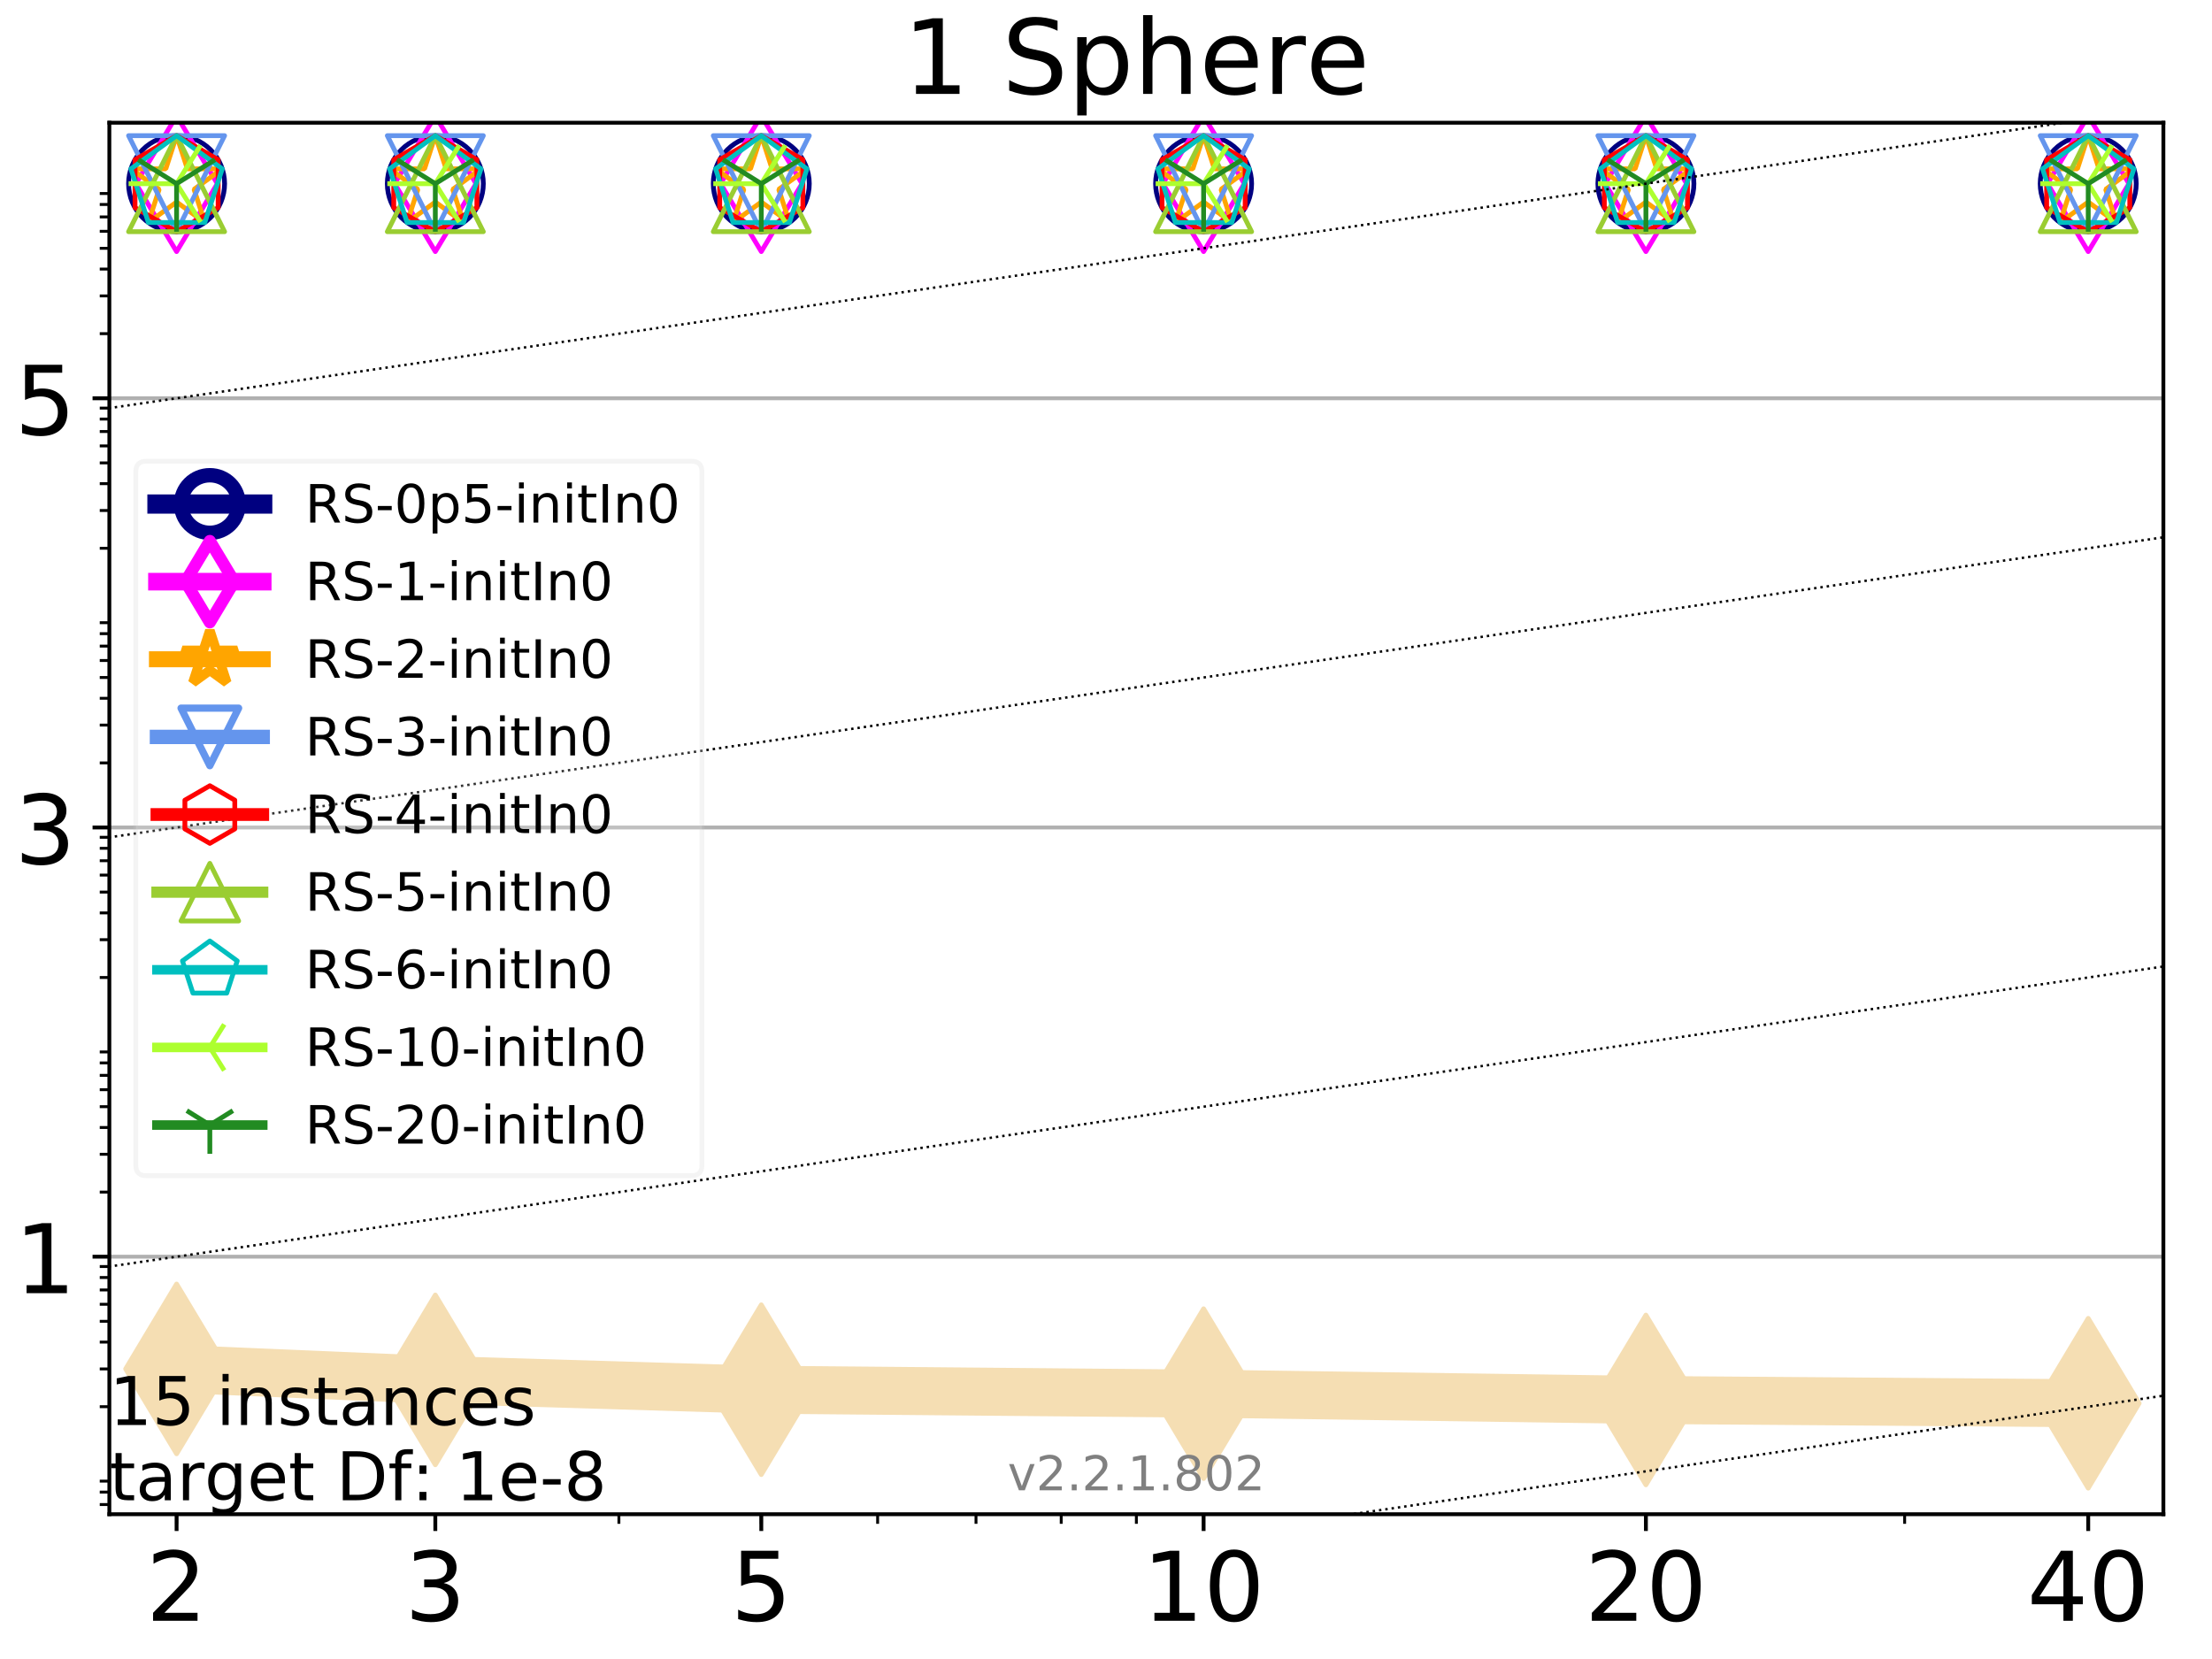 <?xml version="1.0" encoding="utf-8" standalone="no"?>
<!DOCTYPE svg PUBLIC "-//W3C//DTD SVG 1.1//EN"
  "http://www.w3.org/Graphics/SVG/1.1/DTD/svg11.dtd">
<!-- Created with matplotlib (http://matplotlib.org/) -->
<svg height="345.6pt" version="1.1" viewBox="0 0 460.8 345.6" width="460.8pt" xmlns="http://www.w3.org/2000/svg" xmlns:xlink="http://www.w3.org/1999/xlink">
 <defs>
  <style type="text/css">
*{stroke-linecap:butt;stroke-linejoin:round;}
  </style>
 </defs>
 <g id="figure_1">
  <g id="patch_1">
   <path d="M 0 345.6 
L 460.8 345.6 
L 460.8 0 
L 0 0 
z
" style="fill:#ffffff;"/>
  </g>
  <g id="axes_1">
   <g id="patch_2">
    <path d="M 22.78 315.44 
L 450.672 315.44 
L 450.672 25.56 
L 22.78 25.56 
z
" style="fill:#ffffff;"/>
   </g>
   <g id="line2d_1">
    <path clip-path="url(#p476bd82b2a)" d="M 36.786 285.169 
L 90.685 287.455 
L 158.59 289.501 
L 250.732 290.327 
L 342.873 291.637 
L 435.015 292.326 
" style="fill:none;stroke:#f5deb3;stroke-linecap:square;stroke-width:10;"/>
    <defs>
     <path d="M -0 17.678 
L 10.607 0 
L 0 -17.678 
L -10.607 -0 
z
" id="mfc2663e19c" style="stroke:#f5deb3;stroke-linejoin:miter;"/>
    </defs>
    <g clip-path="url(#p476bd82b2a)">
     <use style="fill:#f5deb3;stroke:#f5deb3;stroke-linejoin:miter;" x="36.786" xlink:href="#mfc2663e19c" y="285.169"/>
     <use style="fill:#f5deb3;stroke:#f5deb3;stroke-linejoin:miter;" x="90.685" xlink:href="#mfc2663e19c" y="287.455"/>
     <use style="fill:#f5deb3;stroke:#f5deb3;stroke-linejoin:miter;" x="158.59" xlink:href="#mfc2663e19c" y="289.501"/>
     <use style="fill:#f5deb3;stroke:#f5deb3;stroke-linejoin:miter;" x="250.732" xlink:href="#mfc2663e19c" y="290.327"/>
     <use style="fill:#f5deb3;stroke:#f5deb3;stroke-linejoin:miter;" x="342.873" xlink:href="#mfc2663e19c" y="291.637"/>
     <use style="fill:#f5deb3;stroke:#f5deb3;stroke-linejoin:miter;" x="435.015" xlink:href="#mfc2663e19c" y="292.326"/>
    </g>
   </g>
   <g id="matplotlib.axis_1">
    <g id="xtick_1">
     <g id="line2d_2">
      <defs>
       <path d="M 0 0 
L 0 3.5 
" id="m4cfb9144a3" style="stroke:#000000;stroke-width:0.8;"/>
      </defs>
      <g>
       <use style="stroke:#000000;stroke-width:0.8;" x="36.786" xlink:href="#m4cfb9144a3" y="315.44"/>
      </g>
     </g>
     <g id="text_1">
      <!-- 2 -->
      <defs>
       <path d="M 19.188 8.297 
L 53.609 8.297 
L 53.609 0 
L 7.328 0 
L 7.328 8.297 
Q 12.938 14.109 22.625 23.891 
Q 32.328 33.688 34.812 36.531 
Q 39.547 41.844 41.422 45.531 
Q 43.312 49.219 43.312 52.781 
Q 43.312 58.594 39.234 62.25 
Q 35.156 65.922 28.609 65.922 
Q 23.969 65.922 18.812 64.312 
Q 13.672 62.703 7.812 59.422 
L 7.812 69.391 
Q 13.766 71.781 18.938 73 
Q 24.125 74.219 28.422 74.219 
Q 39.75 74.219 46.484 68.547 
Q 53.219 62.891 53.219 53.422 
Q 53.219 48.922 51.531 44.891 
Q 49.859 40.875 45.406 35.406 
Q 44.188 33.984 37.641 27.219 
Q 31.109 20.453 19.188 8.297 
z
" id="DejaVuSans-32"/>
      </defs>
      <g transform="translate(30.423 337.637)scale(0.2 -0.2)">
       <use xlink:href="#DejaVuSans-32"/>
      </g>
     </g>
    </g>
    <g id="xtick_2">
     <g id="line2d_3">
      <g>
       <use style="stroke:#000000;stroke-width:0.8;" x="90.685" xlink:href="#m4cfb9144a3" y="315.44"/>
      </g>
     </g>
     <g id="text_2">
      <!-- 3 -->
      <defs>
       <path d="M 40.578 39.312 
Q 47.656 37.797 51.625 33 
Q 55.609 28.219 55.609 21.188 
Q 55.609 10.406 48.188 4.484 
Q 40.766 -1.422 27.094 -1.422 
Q 22.516 -1.422 17.656 -0.516 
Q 12.797 0.391 7.625 2.203 
L 7.625 11.719 
Q 11.719 9.328 16.594 8.109 
Q 21.484 6.891 26.812 6.891 
Q 36.078 6.891 40.938 10.547 
Q 45.797 14.203 45.797 21.188 
Q 45.797 27.641 41.281 31.266 
Q 36.766 34.906 28.719 34.906 
L 20.219 34.906 
L 20.219 43.016 
L 29.109 43.016 
Q 36.375 43.016 40.234 45.922 
Q 44.094 48.828 44.094 54.297 
Q 44.094 59.906 40.109 62.906 
Q 36.141 65.922 28.719 65.922 
Q 24.656 65.922 20.016 65.031 
Q 15.375 64.156 9.812 62.312 
L 9.812 71.094 
Q 15.438 72.656 20.344 73.438 
Q 25.25 74.219 29.594 74.219 
Q 40.828 74.219 47.359 69.109 
Q 53.906 64.016 53.906 55.328 
Q 53.906 49.266 50.438 45.094 
Q 46.969 40.922 40.578 39.312 
z
" id="DejaVuSans-33"/>
      </defs>
      <g transform="translate(84.323 337.637)scale(0.2 -0.2)">
       <use xlink:href="#DejaVuSans-33"/>
      </g>
     </g>
    </g>
    <g id="xtick_3">
     <g id="line2d_4">
      <g>
       <use style="stroke:#000000;stroke-width:0.8;" x="158.59" xlink:href="#m4cfb9144a3" y="315.44"/>
      </g>
     </g>
     <g id="text_3">
      <!-- 5 -->
      <defs>
       <path d="M 10.797 72.906 
L 49.516 72.906 
L 49.516 64.594 
L 19.828 64.594 
L 19.828 46.734 
Q 21.969 47.469 24.109 47.828 
Q 26.266 48.188 28.422 48.188 
Q 40.625 48.188 47.75 41.5 
Q 54.891 34.812 54.891 23.391 
Q 54.891 11.625 47.562 5.094 
Q 40.234 -1.422 26.906 -1.422 
Q 22.312 -1.422 17.547 -0.641 
Q 12.797 0.141 7.719 1.703 
L 7.719 11.625 
Q 12.109 9.234 16.797 8.062 
Q 21.484 6.891 26.703 6.891 
Q 35.156 6.891 40.078 11.328 
Q 45.016 15.766 45.016 23.391 
Q 45.016 31 40.078 35.438 
Q 35.156 39.891 26.703 39.891 
Q 22.75 39.891 18.812 39.016 
Q 14.891 38.141 10.797 36.281 
z
" id="DejaVuSans-35"/>
      </defs>
      <g transform="translate(152.228 337.637)scale(0.2 -0.2)">
       <use xlink:href="#DejaVuSans-35"/>
      </g>
     </g>
    </g>
    <g id="xtick_4">
     <g id="line2d_5">
      <g>
       <use style="stroke:#000000;stroke-width:0.8;" x="250.732" xlink:href="#m4cfb9144a3" y="315.44"/>
      </g>
     </g>
     <g id="text_4">
      <!-- 10 -->
      <defs>
       <path d="M 12.406 8.297 
L 28.516 8.297 
L 28.516 63.922 
L 10.984 60.406 
L 10.984 69.391 
L 28.422 72.906 
L 38.281 72.906 
L 38.281 8.297 
L 54.391 8.297 
L 54.391 0 
L 12.406 0 
z
" id="DejaVuSans-31"/>
       <path d="M 31.781 66.406 
Q 24.172 66.406 20.328 58.906 
Q 16.5 51.422 16.5 36.375 
Q 16.5 21.391 20.328 13.891 
Q 24.172 6.391 31.781 6.391 
Q 39.453 6.391 43.281 13.891 
Q 47.125 21.391 47.125 36.375 
Q 47.125 51.422 43.281 58.906 
Q 39.453 66.406 31.781 66.406 
z
M 31.781 74.219 
Q 44.047 74.219 50.516 64.516 
Q 56.984 54.828 56.984 36.375 
Q 56.984 17.969 50.516 8.266 
Q 44.047 -1.422 31.781 -1.422 
Q 19.531 -1.422 13.062 8.266 
Q 6.594 17.969 6.594 36.375 
Q 6.594 54.828 13.062 64.516 
Q 19.531 74.219 31.781 74.219 
z
" id="DejaVuSans-30"/>
      </defs>
      <g transform="translate(238.007 337.637)scale(0.2 -0.2)">
       <use xlink:href="#DejaVuSans-31"/>
       <use x="63.623" xlink:href="#DejaVuSans-30"/>
      </g>
     </g>
    </g>
    <g id="xtick_5">
     <g id="line2d_6">
      <g>
       <use style="stroke:#000000;stroke-width:0.8;" x="342.873" xlink:href="#m4cfb9144a3" y="315.44"/>
      </g>
     </g>
     <g id="text_5">
      <!-- 20 -->
      <g transform="translate(330.148 337.637)scale(0.2 -0.2)">
       <use xlink:href="#DejaVuSans-32"/>
       <use x="63.623" xlink:href="#DejaVuSans-30"/>
      </g>
     </g>
    </g>
    <g id="xtick_6">
     <g id="line2d_7">
      <g>
       <use style="stroke:#000000;stroke-width:0.8;" x="435.015" xlink:href="#m4cfb9144a3" y="315.44"/>
      </g>
     </g>
     <g id="text_6">
      <!-- 40 -->
      <defs>
       <path d="M 37.797 64.312 
L 12.891 25.391 
L 37.797 25.391 
z
M 35.203 72.906 
L 47.609 72.906 
L 47.609 25.391 
L 58.016 25.391 
L 58.016 17.188 
L 47.609 17.188 
L 47.609 0 
L 37.797 0 
L 37.797 17.188 
L 4.891 17.188 
L 4.891 26.703 
z
" id="DejaVuSans-34"/>
      </defs>
      <g transform="translate(422.29 337.637)scale(0.2 -0.2)">
       <use xlink:href="#DejaVuSans-34"/>
       <use x="63.623" xlink:href="#DejaVuSans-30"/>
      </g>
     </g>
    </g>
    <g id="xtick_7">
     <g id="line2d_8">
      <defs>
       <path d="M 0 0 
L 0 2 
" id="m5b0796c885" style="stroke:#000000;stroke-width:0.6;"/>
      </defs>
      <g>
       <use style="stroke:#000000;stroke-width:0.6;" x="36.786" xlink:href="#m5b0796c885" y="315.44"/>
      </g>
     </g>
    </g>
    <g id="xtick_8">
     <g id="line2d_9">
      <g>
       <use style="stroke:#000000;stroke-width:0.6;" x="90.685" xlink:href="#m5b0796c885" y="315.44"/>
      </g>
     </g>
    </g>
    <g id="xtick_9">
     <g id="line2d_10">
      <g>
       <use style="stroke:#000000;stroke-width:0.6;" x="128.927" xlink:href="#m5b0796c885" y="315.44"/>
      </g>
     </g>
    </g>
    <g id="xtick_10">
     <g id="line2d_11">
      <g>
       <use style="stroke:#000000;stroke-width:0.6;" x="158.59" xlink:href="#m5b0796c885" y="315.44"/>
      </g>
     </g>
    </g>
    <g id="xtick_11">
     <g id="line2d_12">
      <g>
       <use style="stroke:#000000;stroke-width:0.6;" x="182.827" xlink:href="#m5b0796c885" y="315.44"/>
      </g>
     </g>
    </g>
    <g id="xtick_12">
     <g id="line2d_13">
      <g>
       <use style="stroke:#000000;stroke-width:0.6;" x="203.318" xlink:href="#m5b0796c885" y="315.44"/>
      </g>
     </g>
    </g>
    <g id="xtick_13">
     <g id="line2d_14">
      <g>
       <use style="stroke:#000000;stroke-width:0.6;" x="221.069" xlink:href="#m5b0796c885" y="315.44"/>
      </g>
     </g>
    </g>
    <g id="xtick_14">
     <g id="line2d_15">
      <g>
       <use style="stroke:#000000;stroke-width:0.6;" x="236.726" xlink:href="#m5b0796c885" y="315.44"/>
      </g>
     </g>
    </g>
    <g id="xtick_15">
     <g id="line2d_16">
      <g>
       <use style="stroke:#000000;stroke-width:0.6;" x="342.873" xlink:href="#m5b0796c885" y="315.44"/>
      </g>
     </g>
    </g>
    <g id="xtick_16">
     <g id="line2d_17">
      <g>
       <use style="stroke:#000000;stroke-width:0.6;" x="396.773" xlink:href="#m5b0796c885" y="315.44"/>
      </g>
     </g>
    </g>
    <g id="xtick_17">
     <g id="line2d_18">
      <g>
       <use style="stroke:#000000;stroke-width:0.6;" x="435.015" xlink:href="#m5b0796c885" y="315.44"/>
      </g>
     </g>
    </g>
   </g>
   <g id="matplotlib.axis_2">
    <g id="ytick_1">
     <g id="line2d_19">
      <path clip-path="url(#p476bd82b2a)" d="M 22.78 261.793 
L 450.672 261.793 
" style="fill:none;stroke:#b0b0b0;stroke-linecap:square;stroke-width:0.8;"/>
     </g>
     <g id="line2d_20">
      <defs>
       <path d="M 0 0 
L -3.5 0 
" id="m78b33185e4" style="stroke:#000000;stroke-width:0.8;"/>
      </defs>
      <g>
       <use style="stroke:#000000;stroke-width:0.8;" x="22.78" xlink:href="#m78b33185e4" y="261.793"/>
      </g>
     </g>
     <g id="text_7">
      <!-- 1 -->
      <g transform="translate(3.055 269.391)scale(0.2 -0.2)">
       <use xlink:href="#DejaVuSans-31"/>
      </g>
     </g>
    </g>
    <g id="ytick_2">
     <g id="line2d_21">
      <path clip-path="url(#p476bd82b2a)" d="M 22.78 172.381 
L 450.672 172.381 
" style="fill:none;stroke:#b0b0b0;stroke-linecap:square;stroke-width:0.8;"/>
     </g>
     <g id="line2d_22">
      <g>
       <use style="stroke:#000000;stroke-width:0.8;" x="22.78" xlink:href="#m78b33185e4" y="172.381"/>
      </g>
     </g>
     <g id="text_8">
      <!-- 3 -->
      <g transform="translate(3.055 179.979)scale(0.2 -0.2)">
       <use xlink:href="#DejaVuSans-33"/>
      </g>
     </g>
    </g>
    <g id="ytick_3">
     <g id="line2d_23">
      <path clip-path="url(#p476bd82b2a)" d="M 22.78 82.969 
L 450.672 82.969 
" style="fill:none;stroke:#b0b0b0;stroke-linecap:square;stroke-width:0.8;"/>
     </g>
     <g id="line2d_24">
      <g>
       <use style="stroke:#000000;stroke-width:0.8;" x="22.78" xlink:href="#m78b33185e4" y="82.969"/>
      </g>
     </g>
     <g id="text_9">
      <!-- 5 -->
      <g transform="translate(3.055 90.568)scale(0.2 -0.2)">
       <use xlink:href="#DejaVuSans-35"/>
      </g>
     </g>
    </g>
    <g id="ytick_4">
     <g id="line2d_25">
      <defs>
       <path d="M 0 0 
L -2 0 
" id="mbb5d1b92d8" style="stroke:#000000;stroke-width:0.6;"/>
      </defs>
      <g>
       <use style="stroke:#000000;stroke-width:0.6;" x="22.78" xlink:href="#mbb5d1b92d8" y="313.424"/>
      </g>
     </g>
    </g>
    <g id="ytick_5">
     <g id="line2d_26">
      <g>
       <use style="stroke:#000000;stroke-width:0.6;" x="22.78" xlink:href="#mbb5d1b92d8" y="310.831"/>
      </g>
     </g>
    </g>
    <g id="ytick_6">
     <g id="line2d_27">
      <g>
       <use style="stroke:#000000;stroke-width:0.6;" x="22.78" xlink:href="#mbb5d1b92d8" y="308.544"/>
      </g>
     </g>
    </g>
    <g id="ytick_7">
     <g id="line2d_28">
      <g>
       <use style="stroke:#000000;stroke-width:0.6;" x="22.78" xlink:href="#mbb5d1b92d8" y="293.041"/>
      </g>
     </g>
    </g>
    <g id="ytick_8">
     <g id="line2d_29">
      <g>
       <use style="stroke:#000000;stroke-width:0.6;" x="22.78" xlink:href="#mbb5d1b92d8" y="285.169"/>
      </g>
     </g>
    </g>
    <g id="ytick_9">
     <g id="line2d_30">
      <g>
       <use style="stroke:#000000;stroke-width:0.6;" x="22.78" xlink:href="#mbb5d1b92d8" y="279.583"/>
      </g>
     </g>
    </g>
    <g id="ytick_10">
     <g id="line2d_31">
      <g>
       <use style="stroke:#000000;stroke-width:0.6;" x="22.78" xlink:href="#mbb5d1b92d8" y="275.251"/>
      </g>
     </g>
    </g>
    <g id="ytick_11">
     <g id="line2d_32">
      <g>
       <use style="stroke:#000000;stroke-width:0.6;" x="22.78" xlink:href="#mbb5d1b92d8" y="271.711"/>
      </g>
     </g>
    </g>
    <g id="ytick_12">
     <g id="line2d_33">
      <g>
       <use style="stroke:#000000;stroke-width:0.6;" x="22.78" xlink:href="#mbb5d1b92d8" y="268.718"/>
      </g>
     </g>
    </g>
    <g id="ytick_13">
     <g id="line2d_34">
      <g>
       <use style="stroke:#000000;stroke-width:0.6;" x="22.78" xlink:href="#mbb5d1b92d8" y="266.125"/>
      </g>
     </g>
    </g>
    <g id="ytick_14">
     <g id="line2d_35">
      <g>
       <use style="stroke:#000000;stroke-width:0.6;" x="22.78" xlink:href="#mbb5d1b92d8" y="263.839"/>
      </g>
     </g>
    </g>
    <g id="ytick_15">
     <g id="line2d_36">
      <g>
       <use style="stroke:#000000;stroke-width:0.6;" x="22.78" xlink:href="#mbb5d1b92d8" y="248.335"/>
      </g>
     </g>
    </g>
    <g id="ytick_16">
     <g id="line2d_37">
      <g>
       <use style="stroke:#000000;stroke-width:0.6;" x="22.78" xlink:href="#mbb5d1b92d8" y="240.463"/>
      </g>
     </g>
    </g>
    <g id="ytick_17">
     <g id="line2d_38">
      <g>
       <use style="stroke:#000000;stroke-width:0.6;" x="22.78" xlink:href="#mbb5d1b92d8" y="234.877"/>
      </g>
     </g>
    </g>
    <g id="ytick_18">
     <g id="line2d_39">
      <g>
       <use style="stroke:#000000;stroke-width:0.6;" x="22.78" xlink:href="#mbb5d1b92d8" y="230.545"/>
      </g>
     </g>
    </g>
    <g id="ytick_19">
     <g id="line2d_40">
      <g>
       <use style="stroke:#000000;stroke-width:0.6;" x="22.78" xlink:href="#mbb5d1b92d8" y="227.005"/>
      </g>
     </g>
    </g>
    <g id="ytick_20">
     <g id="line2d_41">
      <g>
       <use style="stroke:#000000;stroke-width:0.6;" x="22.78" xlink:href="#mbb5d1b92d8" y="224.012"/>
      </g>
     </g>
    </g>
    <g id="ytick_21">
     <g id="line2d_42">
      <g>
       <use style="stroke:#000000;stroke-width:0.6;" x="22.78" xlink:href="#mbb5d1b92d8" y="221.419"/>
      </g>
     </g>
    </g>
    <g id="ytick_22">
     <g id="line2d_43">
      <g>
       <use style="stroke:#000000;stroke-width:0.6;" x="22.78" xlink:href="#mbb5d1b92d8" y="219.133"/>
      </g>
     </g>
    </g>
    <g id="ytick_23">
     <g id="line2d_44">
      <g>
       <use style="stroke:#000000;stroke-width:0.6;" x="22.78" xlink:href="#mbb5d1b92d8" y="203.629"/>
      </g>
     </g>
    </g>
    <g id="ytick_24">
     <g id="line2d_45">
      <g>
       <use style="stroke:#000000;stroke-width:0.6;" x="22.78" xlink:href="#mbb5d1b92d8" y="195.757"/>
      </g>
     </g>
    </g>
    <g id="ytick_25">
     <g id="line2d_46">
      <g>
       <use style="stroke:#000000;stroke-width:0.6;" x="22.78" xlink:href="#mbb5d1b92d8" y="190.171"/>
      </g>
     </g>
    </g>
    <g id="ytick_26">
     <g id="line2d_47">
      <g>
       <use style="stroke:#000000;stroke-width:0.6;" x="22.78" xlink:href="#mbb5d1b92d8" y="185.839"/>
      </g>
     </g>
    </g>
    <g id="ytick_27">
     <g id="line2d_48">
      <g>
       <use style="stroke:#000000;stroke-width:0.6;" x="22.78" xlink:href="#mbb5d1b92d8" y="182.299"/>
      </g>
     </g>
    </g>
    <g id="ytick_28">
     <g id="line2d_49">
      <g>
       <use style="stroke:#000000;stroke-width:0.6;" x="22.78" xlink:href="#mbb5d1b92d8" y="179.306"/>
      </g>
     </g>
    </g>
    <g id="ytick_29">
     <g id="line2d_50">
      <g>
       <use style="stroke:#000000;stroke-width:0.6;" x="22.78" xlink:href="#mbb5d1b92d8" y="176.713"/>
      </g>
     </g>
    </g>
    <g id="ytick_30">
     <g id="line2d_51">
      <g>
       <use style="stroke:#000000;stroke-width:0.6;" x="22.78" xlink:href="#mbb5d1b92d8" y="174.427"/>
      </g>
     </g>
    </g>
    <g id="ytick_31">
     <g id="line2d_52">
      <g>
       <use style="stroke:#000000;stroke-width:0.6;" x="22.78" xlink:href="#mbb5d1b92d8" y="158.923"/>
      </g>
     </g>
    </g>
    <g id="ytick_32">
     <g id="line2d_53">
      <g>
       <use style="stroke:#000000;stroke-width:0.6;" x="22.78" xlink:href="#mbb5d1b92d8" y="151.051"/>
      </g>
     </g>
    </g>
    <g id="ytick_33">
     <g id="line2d_54">
      <g>
       <use style="stroke:#000000;stroke-width:0.6;" x="22.78" xlink:href="#mbb5d1b92d8" y="145.465"/>
      </g>
     </g>
    </g>
    <g id="ytick_34">
     <g id="line2d_55">
      <g>
       <use style="stroke:#000000;stroke-width:0.6;" x="22.78" xlink:href="#mbb5d1b92d8" y="141.133"/>
      </g>
     </g>
    </g>
    <g id="ytick_35">
     <g id="line2d_56">
      <g>
       <use style="stroke:#000000;stroke-width:0.6;" x="22.78" xlink:href="#mbb5d1b92d8" y="137.593"/>
      </g>
     </g>
    </g>
    <g id="ytick_36">
     <g id="line2d_57">
      <g>
       <use style="stroke:#000000;stroke-width:0.6;" x="22.78" xlink:href="#mbb5d1b92d8" y="134.6"/>
      </g>
     </g>
    </g>
    <g id="ytick_37">
     <g id="line2d_58">
      <g>
       <use style="stroke:#000000;stroke-width:0.6;" x="22.78" xlink:href="#mbb5d1b92d8" y="132.007"/>
      </g>
     </g>
    </g>
    <g id="ytick_38">
     <g id="line2d_59">
      <g>
       <use style="stroke:#000000;stroke-width:0.6;" x="22.78" xlink:href="#mbb5d1b92d8" y="129.721"/>
      </g>
     </g>
    </g>
    <g id="ytick_39">
     <g id="line2d_60">
      <g>
       <use style="stroke:#000000;stroke-width:0.6;" x="22.78" xlink:href="#mbb5d1b92d8" y="114.217"/>
      </g>
     </g>
    </g>
    <g id="ytick_40">
     <g id="line2d_61">
      <g>
       <use style="stroke:#000000;stroke-width:0.6;" x="22.78" xlink:href="#mbb5d1b92d8" y="106.345"/>
      </g>
     </g>
    </g>
    <g id="ytick_41">
     <g id="line2d_62">
      <g>
       <use style="stroke:#000000;stroke-width:0.6;" x="22.78" xlink:href="#mbb5d1b92d8" y="100.759"/>
      </g>
     </g>
    </g>
    <g id="ytick_42">
     <g id="line2d_63">
      <g>
       <use style="stroke:#000000;stroke-width:0.6;" x="22.78" xlink:href="#mbb5d1b92d8" y="96.427"/>
      </g>
     </g>
    </g>
    <g id="ytick_43">
     <g id="line2d_64">
      <g>
       <use style="stroke:#000000;stroke-width:0.6;" x="22.78" xlink:href="#mbb5d1b92d8" y="92.887"/>
      </g>
     </g>
    </g>
    <g id="ytick_44">
     <g id="line2d_65">
      <g>
       <use style="stroke:#000000;stroke-width:0.6;" x="22.78" xlink:href="#mbb5d1b92d8" y="89.894"/>
      </g>
     </g>
    </g>
    <g id="ytick_45">
     <g id="line2d_66">
      <g>
       <use style="stroke:#000000;stroke-width:0.6;" x="22.78" xlink:href="#mbb5d1b92d8" y="87.302"/>
      </g>
     </g>
    </g>
    <g id="ytick_46">
     <g id="line2d_67">
      <g>
       <use style="stroke:#000000;stroke-width:0.6;" x="22.78" xlink:href="#mbb5d1b92d8" y="85.015"/>
      </g>
     </g>
    </g>
    <g id="ytick_47">
     <g id="line2d_68">
      <g>
       <use style="stroke:#000000;stroke-width:0.6;" x="22.78" xlink:href="#mbb5d1b92d8" y="69.511"/>
      </g>
     </g>
    </g>
    <g id="ytick_48">
     <g id="line2d_69">
      <g>
       <use style="stroke:#000000;stroke-width:0.6;" x="22.78" xlink:href="#mbb5d1b92d8" y="61.639"/>
      </g>
     </g>
    </g>
    <g id="ytick_49">
     <g id="line2d_70">
      <g>
       <use style="stroke:#000000;stroke-width:0.6;" x="22.78" xlink:href="#mbb5d1b92d8" y="56.053"/>
      </g>
     </g>
    </g>
    <g id="ytick_50">
     <g id="line2d_71">
      <g>
       <use style="stroke:#000000;stroke-width:0.6;" x="22.78" xlink:href="#mbb5d1b92d8" y="51.721"/>
      </g>
     </g>
    </g>
    <g id="ytick_51">
     <g id="line2d_72">
      <g>
       <use style="stroke:#000000;stroke-width:0.6;" x="22.78" xlink:href="#mbb5d1b92d8" y="48.181"/>
      </g>
     </g>
    </g>
    <g id="ytick_52">
     <g id="line2d_73">
      <g>
       <use style="stroke:#000000;stroke-width:0.6;" x="22.78" xlink:href="#mbb5d1b92d8" y="45.188"/>
      </g>
     </g>
    </g>
    <g id="ytick_53">
     <g id="line2d_74">
      <g>
       <use style="stroke:#000000;stroke-width:0.6;" x="22.78" xlink:href="#mbb5d1b92d8" y="42.596"/>
      </g>
     </g>
    </g>
    <g id="ytick_54">
     <g id="line2d_75">
      <g>
       <use style="stroke:#000000;stroke-width:0.6;" x="22.78" xlink:href="#mbb5d1b92d8" y="40.309"/>
      </g>
     </g>
    </g>
   </g>
   <g id="line2d_76"/>
   <g id="line2d_77">
    <defs>
     <path d="M 0 10 
C 2.652 10 5.196 8.946 7.071 7.071 
C 8.946 5.196 10 2.652 10 0 
C 10 -2.652 8.946 -5.196 7.071 -7.071 
C 5.196 -8.946 2.652 -10 0 -10 
C -2.652 -10 -5.196 -8.946 -7.071 -7.071 
C -8.946 -5.196 -10 -2.652 -10 0 
C -10 2.652 -8.946 5.196 -7.071 7.071 
C -5.196 8.946 -2.652 10 0 10 
z
" id="m503b5389b9" style="stroke:#000080;"/>
    </defs>
    <g clip-path="url(#p476bd82b2a)">
     <use style="fill-opacity:0;stroke:#000080;" x="36.786" xlink:href="#m503b5389b9" y="38.263"/>
     <use style="fill-opacity:0;stroke:#000080;" x="90.685" xlink:href="#m503b5389b9" y="38.263"/>
     <use style="fill-opacity:0;stroke:#000080;" x="158.59" xlink:href="#m503b5389b9" y="38.263"/>
     <use style="fill-opacity:0;stroke:#000080;" x="250.732" xlink:href="#m503b5389b9" y="38.263"/>
     <use style="fill-opacity:0;stroke:#000080;" x="342.873" xlink:href="#m503b5389b9" y="38.263"/>
     <use style="fill-opacity:0;stroke:#000080;" x="435.015" xlink:href="#m503b5389b9" y="38.263"/>
    </g>
   </g>
   <g id="line2d_78"/>
   <g id="line2d_79">
    <defs>
     <path d="M -0 14.142 
L 8.485 0 
L -0 -14.142 
L -8.485 -0 
z
" id="mcfba8981a6" style="stroke:#ff00ff;stroke-linejoin:miter;"/>
    </defs>
    <g clip-path="url(#p476bd82b2a)">
     <use style="fill-opacity:0;stroke:#ff00ff;stroke-linejoin:miter;" x="36.786" xlink:href="#mcfba8981a6" y="38.263"/>
     <use style="fill-opacity:0;stroke:#ff00ff;stroke-linejoin:miter;" x="90.685" xlink:href="#mcfba8981a6" y="38.263"/>
     <use style="fill-opacity:0;stroke:#ff00ff;stroke-linejoin:miter;" x="158.59" xlink:href="#mcfba8981a6" y="38.263"/>
     <use style="fill-opacity:0;stroke:#ff00ff;stroke-linejoin:miter;" x="250.732" xlink:href="#mcfba8981a6" y="38.263"/>
     <use style="fill-opacity:0;stroke:#ff00ff;stroke-linejoin:miter;" x="342.873" xlink:href="#mcfba8981a6" y="38.263"/>
     <use style="fill-opacity:0;stroke:#ff00ff;stroke-linejoin:miter;" x="435.015" xlink:href="#mcfba8981a6" y="38.263"/>
    </g>
   </g>
   <g id="line2d_80"/>
   <g id="line2d_81">
    <defs>
     <path d="M 0 -10 
L -2.245 -3.09 
L -9.511 -3.09 
L -3.633 1.18 
L -5.878 8.09 
L -0 3.82 
L 5.878 8.09 
L 3.633 1.18 
L 9.511 -3.09 
L 2.245 -3.09 
z
" id="m25617a2417" style="stroke:#ffa500;stroke-linejoin:bevel;"/>
    </defs>
    <g clip-path="url(#p476bd82b2a)">
     <use style="fill-opacity:0;stroke:#ffa500;stroke-linejoin:bevel;" x="36.786" xlink:href="#m25617a2417" y="38.263"/>
     <use style="fill-opacity:0;stroke:#ffa500;stroke-linejoin:bevel;" x="90.685" xlink:href="#m25617a2417" y="38.263"/>
     <use style="fill-opacity:0;stroke:#ffa500;stroke-linejoin:bevel;" x="158.59" xlink:href="#m25617a2417" y="38.263"/>
     <use style="fill-opacity:0;stroke:#ffa500;stroke-linejoin:bevel;" x="250.732" xlink:href="#m25617a2417" y="38.263"/>
     <use style="fill-opacity:0;stroke:#ffa500;stroke-linejoin:bevel;" x="342.873" xlink:href="#m25617a2417" y="38.263"/>
     <use style="fill-opacity:0;stroke:#ffa500;stroke-linejoin:bevel;" x="435.015" xlink:href="#m25617a2417" y="38.263"/>
    </g>
   </g>
   <g id="line2d_82"/>
   <g id="line2d_83">
    <defs>
     <path d="M -0 10 
L 10 -10 
L -10 -10 
z
" id="m299cf6ab8b" style="stroke:#6495ed;stroke-linejoin:miter;"/>
    </defs>
    <g clip-path="url(#p476bd82b2a)">
     <use style="fill-opacity:0;stroke:#6495ed;stroke-linejoin:miter;" x="36.786" xlink:href="#m299cf6ab8b" y="38.263"/>
     <use style="fill-opacity:0;stroke:#6495ed;stroke-linejoin:miter;" x="90.685" xlink:href="#m299cf6ab8b" y="38.263"/>
     <use style="fill-opacity:0;stroke:#6495ed;stroke-linejoin:miter;" x="158.59" xlink:href="#m299cf6ab8b" y="38.263"/>
     <use style="fill-opacity:0;stroke:#6495ed;stroke-linejoin:miter;" x="250.732" xlink:href="#m299cf6ab8b" y="38.263"/>
     <use style="fill-opacity:0;stroke:#6495ed;stroke-linejoin:miter;" x="342.873" xlink:href="#m299cf6ab8b" y="38.263"/>
     <use style="fill-opacity:0;stroke:#6495ed;stroke-linejoin:miter;" x="435.015" xlink:href="#m299cf6ab8b" y="38.263"/>
    </g>
   </g>
   <g id="line2d_84"/>
   <g id="line2d_85">
    <defs>
     <path d="M 0 -10 
L -8.66 -5 
L -8.66 5 
L -0 10 
L 8.66 5 
L 8.66 -5 
z
" id="m9cf4ba8a4e" style="stroke:#ff0000;stroke-linejoin:miter;"/>
    </defs>
    <g clip-path="url(#p476bd82b2a)">
     <use style="fill-opacity:0;stroke:#ff0000;stroke-linejoin:miter;" x="36.786" xlink:href="#m9cf4ba8a4e" y="38.263"/>
     <use style="fill-opacity:0;stroke:#ff0000;stroke-linejoin:miter;" x="90.685" xlink:href="#m9cf4ba8a4e" y="38.263"/>
     <use style="fill-opacity:0;stroke:#ff0000;stroke-linejoin:miter;" x="158.59" xlink:href="#m9cf4ba8a4e" y="38.263"/>
     <use style="fill-opacity:0;stroke:#ff0000;stroke-linejoin:miter;" x="250.732" xlink:href="#m9cf4ba8a4e" y="38.263"/>
     <use style="fill-opacity:0;stroke:#ff0000;stroke-linejoin:miter;" x="342.873" xlink:href="#m9cf4ba8a4e" y="38.263"/>
     <use style="fill-opacity:0;stroke:#ff0000;stroke-linejoin:miter;" x="435.015" xlink:href="#m9cf4ba8a4e" y="38.263"/>
    </g>
   </g>
   <g id="line2d_86"/>
   <g id="line2d_87">
    <defs>
     <path d="M 0 -10 
L -10 10 
L 10 10 
z
" id="m9ae8896e0e" style="stroke:#9acd32;stroke-linejoin:miter;"/>
    </defs>
    <g clip-path="url(#p476bd82b2a)">
     <use style="fill-opacity:0;stroke:#9acd32;stroke-linejoin:miter;" x="36.786" xlink:href="#m9ae8896e0e" y="38.263"/>
     <use style="fill-opacity:0;stroke:#9acd32;stroke-linejoin:miter;" x="90.685" xlink:href="#m9ae8896e0e" y="38.263"/>
     <use style="fill-opacity:0;stroke:#9acd32;stroke-linejoin:miter;" x="158.59" xlink:href="#m9ae8896e0e" y="38.263"/>
     <use style="fill-opacity:0;stroke:#9acd32;stroke-linejoin:miter;" x="250.732" xlink:href="#m9ae8896e0e" y="38.263"/>
     <use style="fill-opacity:0;stroke:#9acd32;stroke-linejoin:miter;" x="342.873" xlink:href="#m9ae8896e0e" y="38.263"/>
     <use style="fill-opacity:0;stroke:#9acd32;stroke-linejoin:miter;" x="435.015" xlink:href="#m9ae8896e0e" y="38.263"/>
    </g>
   </g>
   <g id="line2d_88"/>
   <g id="line2d_89">
    <defs>
     <path d="M 0 -10 
L -9.511 -3.09 
L -5.878 8.09 
L 5.878 8.09 
L 9.511 -3.09 
z
" id="mc923ec047c" style="stroke:#00bfbf;stroke-linejoin:miter;"/>
    </defs>
    <g clip-path="url(#p476bd82b2a)">
     <use style="fill-opacity:0;stroke:#00bfbf;stroke-linejoin:miter;" x="36.786" xlink:href="#mc923ec047c" y="38.263"/>
     <use style="fill-opacity:0;stroke:#00bfbf;stroke-linejoin:miter;" x="90.685" xlink:href="#mc923ec047c" y="38.263"/>
     <use style="fill-opacity:0;stroke:#00bfbf;stroke-linejoin:miter;" x="158.59" xlink:href="#mc923ec047c" y="38.263"/>
     <use style="fill-opacity:0;stroke:#00bfbf;stroke-linejoin:miter;" x="250.732" xlink:href="#mc923ec047c" y="38.263"/>
     <use style="fill-opacity:0;stroke:#00bfbf;stroke-linejoin:miter;" x="342.873" xlink:href="#mc923ec047c" y="38.263"/>
     <use style="fill-opacity:0;stroke:#00bfbf;stroke-linejoin:miter;" x="435.015" xlink:href="#mc923ec047c" y="38.263"/>
    </g>
   </g>
   <g id="line2d_90"/>
   <g id="line2d_91">
    <defs>
     <path d="M 0 0 
L -10 -0 
M 0 0 
L 5 8 
M 0 0 
L 5 -8 
" id="m65d21a1f2c" style="stroke:#adff2f;"/>
    </defs>
    <g clip-path="url(#p476bd82b2a)">
     <use style="fill-opacity:0;stroke:#adff2f;" x="36.786" xlink:href="#m65d21a1f2c" y="38.263"/>
     <use style="fill-opacity:0;stroke:#adff2f;" x="90.685" xlink:href="#m65d21a1f2c" y="38.263"/>
     <use style="fill-opacity:0;stroke:#adff2f;" x="158.59" xlink:href="#m65d21a1f2c" y="38.263"/>
     <use style="fill-opacity:0;stroke:#adff2f;" x="250.732" xlink:href="#m65d21a1f2c" y="38.263"/>
     <use style="fill-opacity:0;stroke:#adff2f;" x="342.873" xlink:href="#m65d21a1f2c" y="38.263"/>
     <use style="fill-opacity:0;stroke:#adff2f;" x="435.015" xlink:href="#m65d21a1f2c" y="38.263"/>
    </g>
   </g>
   <g id="line2d_92"/>
   <g id="line2d_93">
    <defs>
     <path d="M 0 0 
L 0 10 
M 0 0 
L 8 -5 
M 0 0 
L -8 -5 
" id="ma29ef489de" style="stroke:#228b22;"/>
    </defs>
    <g clip-path="url(#p476bd82b2a)">
     <use style="fill-opacity:0;stroke:#228b22;" x="36.786" xlink:href="#ma29ef489de" y="38.263"/>
     <use style="fill-opacity:0;stroke:#228b22;" x="90.685" xlink:href="#ma29ef489de" y="38.263"/>
     <use style="fill-opacity:0;stroke:#228b22;" x="158.59" xlink:href="#ma29ef489de" y="38.263"/>
     <use style="fill-opacity:0;stroke:#228b22;" x="250.732" xlink:href="#ma29ef489de" y="38.263"/>
     <use style="fill-opacity:0;stroke:#228b22;" x="342.873" xlink:href="#ma29ef489de" y="38.263"/>
     <use style="fill-opacity:0;stroke:#228b22;" x="435.015" xlink:href="#ma29ef489de" y="38.263"/>
    </g>
   </g>
   <g id="line2d_94"/>
   <g id="line2d_95">
    <path clip-path="url(#p476bd82b2a)" d="M 68.313 346.6 
L 461.8 289.129 
" style="fill:none;stroke:#000000;stroke-dasharray:0.5,0.825;stroke-dashoffset:0;stroke-width:0.5;"/>
   </g>
   <g id="line2d_96">
    <path clip-path="url(#p476bd82b2a)" d="M -1 267.312 
L 461.8 199.717 
" style="fill:none;stroke:#000000;stroke-dasharray:0.5,0.825;stroke-dashoffset:0;stroke-width:0.5;"/>
   </g>
   <g id="line2d_97">
    <path clip-path="url(#p476bd82b2a)" d="M -1 177.9 
L 461.8 110.305 
" style="fill:none;stroke:#000000;stroke-dasharray:0.5,0.825;stroke-dashoffset:0;stroke-width:0.5;"/>
   </g>
   <g id="line2d_98">
    <path clip-path="url(#p476bd82b2a)" d="M -1 88.488 
L 461.8 20.893 
" style="fill:none;stroke:#000000;stroke-dasharray:0.5,0.825;stroke-dashoffset:0;stroke-width:0.5;"/>
   </g>
   <g id="line2d_99">
    <path clip-path="url(#p476bd82b2a)" d="M -1 -0.924 
L -0.479 -1 
" style="fill:none;stroke:#000000;stroke-dasharray:0.5,0.825;stroke-dashoffset:0;stroke-width:0.5;"/>
   </g>
   <g id="patch_3">
    <path d="M 22.78 315.44 
L 22.78 25.56 
" style="fill:none;stroke:#000000;stroke-linecap:square;stroke-linejoin:miter;stroke-width:0.8;"/>
   </g>
   <g id="patch_4">
    <path d="M 450.672 315.44 
L 450.672 25.56 
" style="fill:none;stroke:#000000;stroke-linecap:square;stroke-linejoin:miter;stroke-width:0.8;"/>
   </g>
   <g id="patch_5">
    <path d="M 22.78 315.44 
L 450.672 315.44 
" style="fill:none;stroke:#000000;stroke-linecap:square;stroke-linejoin:miter;stroke-width:0.8;"/>
   </g>
   <g id="patch_6">
    <path d="M 22.78 25.56 
L 450.672 25.56 
" style="fill:none;stroke:#000000;stroke-linecap:square;stroke-linejoin:miter;stroke-width:0.8;"/>
   </g>
   <g id="text_10">
    <!-- 15 instances -->
    <defs>
     <path id="DejaVuSans-20"/>
     <path d="M 9.422 54.688 
L 18.406 54.688 
L 18.406 0 
L 9.422 0 
z
M 9.422 75.984 
L 18.406 75.984 
L 18.406 64.594 
L 9.422 64.594 
z
" id="DejaVuSans-69"/>
     <path d="M 54.891 33.016 
L 54.891 0 
L 45.906 0 
L 45.906 32.719 
Q 45.906 40.484 42.875 44.328 
Q 39.844 48.188 33.797 48.188 
Q 26.516 48.188 22.312 43.547 
Q 18.109 38.922 18.109 30.906 
L 18.109 0 
L 9.078 0 
L 9.078 54.688 
L 18.109 54.688 
L 18.109 46.188 
Q 21.344 51.125 25.703 53.562 
Q 30.078 56 35.797 56 
Q 45.219 56 50.047 50.172 
Q 54.891 44.344 54.891 33.016 
z
" id="DejaVuSans-6e"/>
     <path d="M 44.281 53.078 
L 44.281 44.578 
Q 40.484 46.531 36.375 47.5 
Q 32.281 48.484 27.875 48.484 
Q 21.188 48.484 17.844 46.438 
Q 14.5 44.391 14.5 40.281 
Q 14.5 37.156 16.891 35.375 
Q 19.281 33.594 26.516 31.984 
L 29.594 31.297 
Q 39.156 29.25 43.188 25.516 
Q 47.219 21.781 47.219 15.094 
Q 47.219 7.469 41.188 3.016 
Q 35.156 -1.422 24.609 -1.422 
Q 20.219 -1.422 15.453 -0.562 
Q 10.688 0.297 5.422 2 
L 5.422 11.281 
Q 10.406 8.688 15.234 7.391 
Q 20.062 6.109 24.812 6.109 
Q 31.156 6.109 34.562 8.281 
Q 37.984 10.453 37.984 14.406 
Q 37.984 18.062 35.516 20.016 
Q 33.062 21.969 24.703 23.781 
L 21.578 24.516 
Q 13.234 26.266 9.516 29.906 
Q 5.812 33.547 5.812 39.891 
Q 5.812 47.609 11.281 51.797 
Q 16.75 56 26.812 56 
Q 31.781 56 36.172 55.266 
Q 40.578 54.547 44.281 53.078 
z
" id="DejaVuSans-73"/>
     <path d="M 18.312 70.219 
L 18.312 54.688 
L 36.812 54.688 
L 36.812 47.703 
L 18.312 47.703 
L 18.312 18.016 
Q 18.312 11.328 20.141 9.422 
Q 21.969 7.516 27.594 7.516 
L 36.812 7.516 
L 36.812 0 
L 27.594 0 
Q 17.188 0 13.234 3.875 
Q 9.281 7.766 9.281 18.016 
L 9.281 47.703 
L 2.688 47.703 
L 2.688 54.688 
L 9.281 54.688 
L 9.281 70.219 
z
" id="DejaVuSans-74"/>
     <path d="M 34.281 27.484 
Q 23.391 27.484 19.188 25 
Q 14.984 22.516 14.984 16.5 
Q 14.984 11.719 18.141 8.906 
Q 21.297 6.109 26.703 6.109 
Q 34.188 6.109 38.703 11.406 
Q 43.219 16.703 43.219 25.484 
L 43.219 27.484 
z
M 52.203 31.203 
L 52.203 0 
L 43.219 0 
L 43.219 8.297 
Q 40.141 3.328 35.547 0.953 
Q 30.953 -1.422 24.312 -1.422 
Q 15.922 -1.422 10.953 3.297 
Q 6 8.016 6 15.922 
Q 6 25.141 12.172 29.828 
Q 18.359 34.516 30.609 34.516 
L 43.219 34.516 
L 43.219 35.406 
Q 43.219 41.609 39.141 45 
Q 35.062 48.391 27.688 48.391 
Q 23 48.391 18.547 47.266 
Q 14.109 46.141 10.016 43.891 
L 10.016 52.203 
Q 14.938 54.109 19.578 55.047 
Q 24.219 56 28.609 56 
Q 40.484 56 46.344 49.844 
Q 52.203 43.703 52.203 31.203 
z
" id="DejaVuSans-61"/>
     <path d="M 48.781 52.594 
L 48.781 44.188 
Q 44.969 46.297 41.141 47.344 
Q 37.312 48.391 33.406 48.391 
Q 24.656 48.391 19.812 42.844 
Q 14.984 37.312 14.984 27.297 
Q 14.984 17.281 19.812 11.734 
Q 24.656 6.203 33.406 6.203 
Q 37.312 6.203 41.141 7.25 
Q 44.969 8.297 48.781 10.406 
L 48.781 2.094 
Q 45.016 0.344 40.984 -0.531 
Q 36.969 -1.422 32.422 -1.422 
Q 20.062 -1.422 12.781 6.344 
Q 5.516 14.109 5.516 27.297 
Q 5.516 40.672 12.859 48.328 
Q 20.219 56 33.016 56 
Q 37.156 56 41.109 55.141 
Q 45.062 54.297 48.781 52.594 
z
" id="DejaVuSans-63"/>
     <path d="M 56.203 29.594 
L 56.203 25.203 
L 14.891 25.203 
Q 15.484 15.922 20.484 11.062 
Q 25.484 6.203 34.422 6.203 
Q 39.594 6.203 44.453 7.469 
Q 49.312 8.734 54.109 11.281 
L 54.109 2.781 
Q 49.266 0.734 44.188 -0.344 
Q 39.109 -1.422 33.891 -1.422 
Q 20.797 -1.422 13.156 6.188 
Q 5.516 13.812 5.516 26.812 
Q 5.516 40.234 12.766 48.109 
Q 20.016 56 32.328 56 
Q 43.359 56 49.781 48.891 
Q 56.203 41.797 56.203 29.594 
z
M 47.219 32.234 
Q 47.125 39.594 43.094 43.984 
Q 39.062 48.391 32.422 48.391 
Q 24.906 48.391 20.391 44.141 
Q 15.875 39.891 15.188 32.172 
z
" id="DejaVuSans-65"/>
    </defs>
    <g transform="translate(22.78 296.851)scale(0.14 -0.14)">
     <use xlink:href="#DejaVuSans-31"/>
     <use x="63.623" xlink:href="#DejaVuSans-35"/>
     <use x="127.246" xlink:href="#DejaVuSans-20"/>
     <use x="159.033" xlink:href="#DejaVuSans-69"/>
     <use x="186.816" xlink:href="#DejaVuSans-6e"/>
     <use x="250.195" xlink:href="#DejaVuSans-73"/>
     <use x="302.295" xlink:href="#DejaVuSans-74"/>
     <use x="341.504" xlink:href="#DejaVuSans-61"/>
     <use x="402.783" xlink:href="#DejaVuSans-6e"/>
     <use x="466.162" xlink:href="#DejaVuSans-63"/>
     <use x="521.143" xlink:href="#DejaVuSans-65"/>
     <use x="582.666" xlink:href="#DejaVuSans-73"/>
    </g>
    <!-- target Df: 1e-8 -->
    <defs>
     <path d="M 41.109 46.297 
Q 39.594 47.172 37.812 47.578 
Q 36.031 48 33.891 48 
Q 26.266 48 22.188 43.047 
Q 18.109 38.094 18.109 28.812 
L 18.109 0 
L 9.078 0 
L 9.078 54.688 
L 18.109 54.688 
L 18.109 46.188 
Q 20.953 51.172 25.484 53.578 
Q 30.031 56 36.531 56 
Q 37.453 56 38.578 55.875 
Q 39.703 55.766 41.062 55.516 
z
" id="DejaVuSans-72"/>
     <path d="M 45.406 27.984 
Q 45.406 37.75 41.375 43.109 
Q 37.359 48.484 30.078 48.484 
Q 22.859 48.484 18.828 43.109 
Q 14.797 37.75 14.797 27.984 
Q 14.797 18.266 18.828 12.891 
Q 22.859 7.516 30.078 7.516 
Q 37.359 7.516 41.375 12.891 
Q 45.406 18.266 45.406 27.984 
z
M 54.391 6.781 
Q 54.391 -7.172 48.188 -13.984 
Q 42 -20.797 29.203 -20.797 
Q 24.469 -20.797 20.266 -20.094 
Q 16.062 -19.391 12.109 -17.922 
L 12.109 -9.188 
Q 16.062 -11.328 19.922 -12.344 
Q 23.781 -13.375 27.781 -13.375 
Q 36.625 -13.375 41.016 -8.766 
Q 45.406 -4.156 45.406 5.172 
L 45.406 9.625 
Q 42.625 4.781 38.281 2.391 
Q 33.938 0 27.875 0 
Q 17.828 0 11.672 7.656 
Q 5.516 15.328 5.516 27.984 
Q 5.516 40.672 11.672 48.328 
Q 17.828 56 27.875 56 
Q 33.938 56 38.281 53.609 
Q 42.625 51.219 45.406 46.391 
L 45.406 54.688 
L 54.391 54.688 
z
" id="DejaVuSans-67"/>
     <path d="M 19.672 64.797 
L 19.672 8.109 
L 31.594 8.109 
Q 46.688 8.109 53.688 14.938 
Q 60.688 21.781 60.688 36.531 
Q 60.688 51.172 53.688 57.984 
Q 46.688 64.797 31.594 64.797 
z
M 9.812 72.906 
L 30.078 72.906 
Q 51.266 72.906 61.172 64.094 
Q 71.094 55.281 71.094 36.531 
Q 71.094 17.672 61.125 8.828 
Q 51.172 0 30.078 0 
L 9.812 0 
z
" id="DejaVuSans-44"/>
     <path d="M 37.109 75.984 
L 37.109 68.5 
L 28.516 68.5 
Q 23.688 68.5 21.797 66.547 
Q 19.922 64.594 19.922 59.516 
L 19.922 54.688 
L 34.719 54.688 
L 34.719 47.703 
L 19.922 47.703 
L 19.922 0 
L 10.891 0 
L 10.891 47.703 
L 2.297 47.703 
L 2.297 54.688 
L 10.891 54.688 
L 10.891 58.5 
Q 10.891 67.625 15.141 71.797 
Q 19.391 75.984 28.609 75.984 
z
" id="DejaVuSans-66"/>
     <path d="M 11.719 12.406 
L 22.016 12.406 
L 22.016 0 
L 11.719 0 
z
M 11.719 51.703 
L 22.016 51.703 
L 22.016 39.312 
L 11.719 39.312 
z
" id="DejaVuSans-3a"/>
     <path d="M 4.891 31.391 
L 31.203 31.391 
L 31.203 23.391 
L 4.891 23.391 
z
" id="DejaVuSans-2d"/>
     <path d="M 31.781 34.625 
Q 24.75 34.625 20.719 30.859 
Q 16.703 27.094 16.703 20.516 
Q 16.703 13.922 20.719 10.156 
Q 24.75 6.391 31.781 6.391 
Q 38.812 6.391 42.859 10.172 
Q 46.922 13.969 46.922 20.516 
Q 46.922 27.094 42.891 30.859 
Q 38.875 34.625 31.781 34.625 
z
M 21.922 38.812 
Q 15.578 40.375 12.031 44.719 
Q 8.5 49.078 8.5 55.328 
Q 8.5 64.062 14.719 69.141 
Q 20.953 74.219 31.781 74.219 
Q 42.672 74.219 48.875 69.141 
Q 55.078 64.062 55.078 55.328 
Q 55.078 49.078 51.531 44.719 
Q 48 40.375 41.703 38.812 
Q 48.828 37.156 52.797 32.312 
Q 56.781 27.484 56.781 20.516 
Q 56.781 9.906 50.312 4.234 
Q 43.844 -1.422 31.781 -1.422 
Q 19.734 -1.422 13.25 4.234 
Q 6.781 9.906 6.781 20.516 
Q 6.781 27.484 10.781 32.312 
Q 14.797 37.156 21.922 38.812 
z
M 18.312 54.391 
Q 18.312 48.734 21.844 45.562 
Q 25.391 42.391 31.781 42.391 
Q 38.141 42.391 41.719 45.562 
Q 45.312 48.734 45.312 54.391 
Q 45.312 60.062 41.719 63.234 
Q 38.141 66.406 31.781 66.406 
Q 25.391 66.406 21.844 63.234 
Q 18.312 60.062 18.312 54.391 
z
" id="DejaVuSans-38"/>
    </defs>
    <g transform="translate(22.78 312.528)scale(0.14 -0.14)">
     <use xlink:href="#DejaVuSans-74"/>
     <use x="39.209" xlink:href="#DejaVuSans-61"/>
     <use x="100.488" xlink:href="#DejaVuSans-72"/>
     <use x="141.586" xlink:href="#DejaVuSans-67"/>
     <use x="205.062" xlink:href="#DejaVuSans-65"/>
     <use x="266.586" xlink:href="#DejaVuSans-74"/>
     <use x="305.795" xlink:href="#DejaVuSans-20"/>
     <use x="337.582" xlink:href="#DejaVuSans-44"/>
     <use x="414.584" xlink:href="#DejaVuSans-66"/>
     <use x="449.742" xlink:href="#DejaVuSans-3a"/>
     <use x="483.434" xlink:href="#DejaVuSans-20"/>
     <use x="515.221" xlink:href="#DejaVuSans-31"/>
     <use x="578.844" xlink:href="#DejaVuSans-65"/>
     <use x="640.367" xlink:href="#DejaVuSans-2d"/>
     <use x="676.451" xlink:href="#DejaVuSans-38"/>
    </g>
   </g>
   <g id="text_11">
    <!-- v2.2.1.802 -->
    <defs>
     <path d="M 2.984 54.688 
L 12.5 54.688 
L 29.594 8.797 
L 46.688 54.688 
L 56.203 54.688 
L 35.688 0 
L 23.484 0 
z
" id="DejaVuSans-76"/>
     <path d="M 10.688 12.406 
L 21 12.406 
L 21 0 
L 10.688 0 
z
" id="DejaVuSans-2e"/>
    </defs>
    <g style="fill:#808080;" transform="translate(209.912 310.462)scale(0.1 -0.1)">
     <use xlink:href="#DejaVuSans-76"/>
     <use x="59.18" xlink:href="#DejaVuSans-32"/>
     <use x="122.803" xlink:href="#DejaVuSans-2e"/>
     <use x="154.59" xlink:href="#DejaVuSans-32"/>
     <use x="218.213" xlink:href="#DejaVuSans-2e"/>
     <use x="250" xlink:href="#DejaVuSans-31"/>
     <use x="313.623" xlink:href="#DejaVuSans-2e"/>
     <use x="345.41" xlink:href="#DejaVuSans-38"/>
     <use x="409.033" xlink:href="#DejaVuSans-30"/>
     <use x="472.656" xlink:href="#DejaVuSans-32"/>
    </g>
   </g>
   <g id="text_12">
    <!-- 1 Sphere -->
    <defs>
     <path d="M 53.516 70.516 
L 53.516 60.891 
Q 47.906 63.578 42.922 64.891 
Q 37.938 66.219 33.297 66.219 
Q 25.25 66.219 20.875 63.094 
Q 16.5 59.969 16.5 54.203 
Q 16.5 49.359 19.406 46.891 
Q 22.312 44.438 30.422 42.922 
L 36.375 41.703 
Q 47.406 39.594 52.656 34.297 
Q 57.906 29 57.906 20.125 
Q 57.906 9.516 50.797 4.047 
Q 43.703 -1.422 29.984 -1.422 
Q 24.812 -1.422 18.969 -0.25 
Q 13.141 0.922 6.891 3.219 
L 6.891 13.375 
Q 12.891 10.016 18.656 8.297 
Q 24.422 6.594 29.984 6.594 
Q 38.422 6.594 43.016 9.906 
Q 47.609 13.234 47.609 19.391 
Q 47.609 24.75 44.312 27.781 
Q 41.016 30.812 33.5 32.328 
L 27.484 33.5 
Q 16.453 35.688 11.516 40.375 
Q 6.594 45.062 6.594 53.422 
Q 6.594 63.094 13.406 68.656 
Q 20.219 74.219 32.172 74.219 
Q 37.312 74.219 42.625 73.281 
Q 47.953 72.359 53.516 70.516 
z
" id="DejaVuSans-53"/>
     <path d="M 18.109 8.203 
L 18.109 -20.797 
L 9.078 -20.797 
L 9.078 54.688 
L 18.109 54.688 
L 18.109 46.391 
Q 20.953 51.266 25.266 53.625 
Q 29.594 56 35.594 56 
Q 45.562 56 51.781 48.094 
Q 58.016 40.188 58.016 27.297 
Q 58.016 14.406 51.781 6.484 
Q 45.562 -1.422 35.594 -1.422 
Q 29.594 -1.422 25.266 0.953 
Q 20.953 3.328 18.109 8.203 
z
M 48.688 27.297 
Q 48.688 37.203 44.609 42.844 
Q 40.531 48.484 33.406 48.484 
Q 26.266 48.484 22.188 42.844 
Q 18.109 37.203 18.109 27.297 
Q 18.109 17.391 22.188 11.75 
Q 26.266 6.109 33.406 6.109 
Q 40.531 6.109 44.609 11.75 
Q 48.688 17.391 48.688 27.297 
z
" id="DejaVuSans-70"/>
     <path d="M 54.891 33.016 
L 54.891 0 
L 45.906 0 
L 45.906 32.719 
Q 45.906 40.484 42.875 44.328 
Q 39.844 48.188 33.797 48.188 
Q 26.516 48.188 22.312 43.547 
Q 18.109 38.922 18.109 30.906 
L 18.109 0 
L 9.078 0 
L 9.078 75.984 
L 18.109 75.984 
L 18.109 46.188 
Q 21.344 51.125 25.703 53.562 
Q 30.078 56 35.797 56 
Q 45.219 56 50.047 50.172 
Q 54.891 44.344 54.891 33.016 
z
" id="DejaVuSans-68"/>
    </defs>
    <g transform="translate(188.138 19.56)scale(0.216 -0.216)">
     <use xlink:href="#DejaVuSans-31"/>
     <use x="63.623" xlink:href="#DejaVuSans-20"/>
     <use x="95.41" xlink:href="#DejaVuSans-53"/>
     <use x="158.887" xlink:href="#DejaVuSans-70"/>
     <use x="222.363" xlink:href="#DejaVuSans-68"/>
     <use x="285.742" xlink:href="#DejaVuSans-65"/>
     <use x="347.266" xlink:href="#DejaVuSans-72"/>
     <use x="388.348" xlink:href="#DejaVuSans-65"/>
    </g>
   </g>
   <g id="legend_1">
    <g id="patch_7">
     <path d="M 30.492 244.923 
L 144.025 244.923 
Q 146.228 244.923 146.228 242.72 
L 146.228 98.28 
Q 146.228 96.077 144.025 96.077 
L 30.492 96.077 
Q 28.289 96.077 28.289 98.28 
L 28.289 242.72 
Q 28.289 244.923 30.492 244.923 
z
" style="fill:#ffffff;opacity:0.2;stroke:#cccccc;stroke-linejoin:miter;"/>
    </g>
    <g id="line2d_100">
     <path d="M 32.696 104.999 
L 54.73 104.999 
" style="fill:none;stroke:#000080;stroke-linecap:square;stroke-width:4;"/>
    </g>
    <g id="line2d_101">
     <defs>
      <path d="M 0 6 
C 1.591 6 3.117 5.368 4.243 4.243 
C 5.368 3.117 6 1.591 6 0 
C 6 -1.591 5.368 -3.117 4.243 -4.243 
C 3.117 -5.368 1.591 -6 0 -6 
C -1.591 -6 -3.117 -5.368 -4.243 -4.243 
C -5.368 -3.117 -6 -1.591 -6 0 
C -6 1.591 -5.368 3.117 -4.243 4.243 
C -3.117 5.368 -1.591 6 0 6 
z
" id="md419d5e761" style="stroke:#000080;stroke-width:3;"/>
     </defs>
     <g>
      <use style="fill-opacity:0;stroke:#000080;stroke-width:3;" x="43.713" xlink:href="#md419d5e761" y="104.999"/>
     </g>
    </g>
    <g id="text_13">
     <!-- RS-0p5-initIn0 -->
     <defs>
      <path d="M 44.391 34.188 
Q 47.562 33.109 50.562 29.594 
Q 53.562 26.078 56.594 19.922 
L 66.609 0 
L 56 0 
L 46.688 18.703 
Q 43.062 26.031 39.672 28.422 
Q 36.281 30.812 30.422 30.812 
L 19.672 30.812 
L 19.672 0 
L 9.812 0 
L 9.812 72.906 
L 32.078 72.906 
Q 44.578 72.906 50.734 67.672 
Q 56.891 62.453 56.891 51.906 
Q 56.891 45.016 53.688 40.469 
Q 50.484 35.938 44.391 34.188 
z
M 19.672 64.797 
L 19.672 38.922 
L 32.078 38.922 
Q 39.203 38.922 42.844 42.219 
Q 46.484 45.516 46.484 51.906 
Q 46.484 58.297 42.844 61.547 
Q 39.203 64.797 32.078 64.797 
z
" id="DejaVuSans-52"/>
      <path d="M 9.812 72.906 
L 19.672 72.906 
L 19.672 0 
L 9.812 0 
z
" id="DejaVuSans-49"/>
     </defs>
     <g transform="translate(63.544 108.855)scale(0.11 -0.11)">
      <use xlink:href="#DejaVuSans-52"/>
      <use x="69.482" xlink:href="#DejaVuSans-53"/>
      <use x="132.959" xlink:href="#DejaVuSans-2d"/>
      <use x="169.043" xlink:href="#DejaVuSans-30"/>
      <use x="232.666" xlink:href="#DejaVuSans-70"/>
      <use x="296.143" xlink:href="#DejaVuSans-35"/>
      <use x="359.766" xlink:href="#DejaVuSans-2d"/>
      <use x="395.85" xlink:href="#DejaVuSans-69"/>
      <use x="423.633" xlink:href="#DejaVuSans-6e"/>
      <use x="487.012" xlink:href="#DejaVuSans-69"/>
      <use x="514.795" xlink:href="#DejaVuSans-74"/>
      <use x="554.004" xlink:href="#DejaVuSans-49"/>
      <use x="583.496" xlink:href="#DejaVuSans-6e"/>
      <use x="646.875" xlink:href="#DejaVuSans-30"/>
     </g>
    </g>
    <g id="line2d_102">
     <path d="M 32.696 121.17 
L 54.73 121.17 
" style="fill:none;stroke:#ff00ff;stroke-linecap:square;stroke-width:3.667;"/>
    </g>
    <g id="line2d_103">
     <defs>
      <path d="M -0 8.485 
L 5.091 0 
L 0 -8.485 
L -5.091 -0 
z
" id="mb62701dea0" style="stroke:#ff00ff;stroke-linejoin:miter;stroke-width:2.5;"/>
     </defs>
     <g>
      <use style="fill-opacity:0;stroke:#ff00ff;stroke-linejoin:miter;stroke-width:2.5;" x="43.713" xlink:href="#mb62701dea0" y="121.17"/>
     </g>
    </g>
    <g id="text_14">
     <!-- RS-1-initIn0 -->
     <g transform="translate(63.544 125.026)scale(0.11 -0.11)">
      <use xlink:href="#DejaVuSans-52"/>
      <use x="69.482" xlink:href="#DejaVuSans-53"/>
      <use x="132.959" xlink:href="#DejaVuSans-2d"/>
      <use x="169.043" xlink:href="#DejaVuSans-31"/>
      <use x="232.666" xlink:href="#DejaVuSans-2d"/>
      <use x="268.75" xlink:href="#DejaVuSans-69"/>
      <use x="296.533" xlink:href="#DejaVuSans-6e"/>
      <use x="359.912" xlink:href="#DejaVuSans-69"/>
      <use x="387.695" xlink:href="#DejaVuSans-74"/>
      <use x="426.904" xlink:href="#DejaVuSans-49"/>
      <use x="456.396" xlink:href="#DejaVuSans-6e"/>
      <use x="519.775" xlink:href="#DejaVuSans-30"/>
     </g>
    </g>
    <g id="line2d_104">
     <path d="M 32.696 137.341 
L 54.73 137.341 
" style="fill:none;stroke:#ffa500;stroke-linecap:square;stroke-width:3.333;"/>
    </g>
    <g id="line2d_105">
     <defs>
      <path d="M 0 -6 
L -1.347 -1.854 
L -5.706 -1.854 
L -2.18 0.708 
L -3.527 4.854 
L -0 2.292 
L 3.527 4.854 
L 2.18 0.708 
L 5.706 -1.854 
L 1.347 -1.854 
z
" id="m82e4360810" style="stroke:#ffa500;stroke-linejoin:bevel;stroke-width:2;"/>
     </defs>
     <g>
      <use style="fill-opacity:0;stroke:#ffa500;stroke-linejoin:bevel;stroke-width:2;" x="43.713" xlink:href="#m82e4360810" y="137.341"/>
     </g>
    </g>
    <g id="text_15">
     <!-- RS-2-initIn0 -->
     <g transform="translate(63.544 141.198)scale(0.11 -0.11)">
      <use xlink:href="#DejaVuSans-52"/>
      <use x="69.482" xlink:href="#DejaVuSans-53"/>
      <use x="132.959" xlink:href="#DejaVuSans-2d"/>
      <use x="169.043" xlink:href="#DejaVuSans-32"/>
      <use x="232.666" xlink:href="#DejaVuSans-2d"/>
      <use x="268.75" xlink:href="#DejaVuSans-69"/>
      <use x="296.533" xlink:href="#DejaVuSans-6e"/>
      <use x="359.912" xlink:href="#DejaVuSans-69"/>
      <use x="387.695" xlink:href="#DejaVuSans-74"/>
      <use x="426.904" xlink:href="#DejaVuSans-49"/>
      <use x="456.396" xlink:href="#DejaVuSans-6e"/>
      <use x="519.775" xlink:href="#DejaVuSans-30"/>
     </g>
    </g>
    <g id="line2d_106">
     <path d="M 32.696 153.513 
L 54.73 153.513 
" style="fill:none;stroke:#6495ed;stroke-linecap:square;stroke-width:3;"/>
    </g>
    <g id="line2d_107">
     <defs>
      <path d="M -0 6 
L 6 -6 
L -6 -6 
z
" id="m4a31d442e4" style="stroke:#6495ed;stroke-linejoin:miter;stroke-width:1.5;"/>
     </defs>
     <g>
      <use style="fill-opacity:0;stroke:#6495ed;stroke-linejoin:miter;stroke-width:1.5;" x="43.713" xlink:href="#m4a31d442e4" y="153.513"/>
     </g>
    </g>
    <g id="text_16">
     <!-- RS-3-initIn0 -->
     <g transform="translate(63.544 157.369)scale(0.11 -0.11)">
      <use xlink:href="#DejaVuSans-52"/>
      <use x="69.482" xlink:href="#DejaVuSans-53"/>
      <use x="132.959" xlink:href="#DejaVuSans-2d"/>
      <use x="169.043" xlink:href="#DejaVuSans-33"/>
      <use x="232.666" xlink:href="#DejaVuSans-2d"/>
      <use x="268.75" xlink:href="#DejaVuSans-69"/>
      <use x="296.533" xlink:href="#DejaVuSans-6e"/>
      <use x="359.912" xlink:href="#DejaVuSans-69"/>
      <use x="387.695" xlink:href="#DejaVuSans-74"/>
      <use x="426.904" xlink:href="#DejaVuSans-49"/>
      <use x="456.396" xlink:href="#DejaVuSans-6e"/>
      <use x="519.775" xlink:href="#DejaVuSans-30"/>
     </g>
    </g>
    <g id="line2d_108">
     <path d="M 32.696 169.684 
L 54.73 169.684 
" style="fill:none;stroke:#ff0000;stroke-linecap:square;stroke-width:2.667;"/>
    </g>
    <g id="line2d_109">
     <defs>
      <path d="M 0 -6 
L -5.196 -3 
L -5.196 3 
L -0 6 
L 5.196 3 
L 5.196 -3 
z
" id="m7d3e1ad024" style="stroke:#ff0000;stroke-linejoin:miter;"/>
     </defs>
     <g>
      <use style="fill-opacity:0;stroke:#ff0000;stroke-linejoin:miter;" x="43.713" xlink:href="#m7d3e1ad024" y="169.684"/>
     </g>
    </g>
    <g id="text_17">
     <!-- RS-4-initIn0 -->
     <g transform="translate(63.544 173.54)scale(0.11 -0.11)">
      <use xlink:href="#DejaVuSans-52"/>
      <use x="69.482" xlink:href="#DejaVuSans-53"/>
      <use x="132.959" xlink:href="#DejaVuSans-2d"/>
      <use x="169.043" xlink:href="#DejaVuSans-34"/>
      <use x="232.666" xlink:href="#DejaVuSans-2d"/>
      <use x="268.75" xlink:href="#DejaVuSans-69"/>
      <use x="296.533" xlink:href="#DejaVuSans-6e"/>
      <use x="359.912" xlink:href="#DejaVuSans-69"/>
      <use x="387.695" xlink:href="#DejaVuSans-74"/>
      <use x="426.904" xlink:href="#DejaVuSans-49"/>
      <use x="456.396" xlink:href="#DejaVuSans-6e"/>
      <use x="519.775" xlink:href="#DejaVuSans-30"/>
     </g>
    </g>
    <g id="line2d_110">
     <path d="M 32.696 185.855 
L 54.73 185.855 
" style="fill:none;stroke:#9acd32;stroke-linecap:square;stroke-width:2.333;"/>
    </g>
    <g id="line2d_111">
     <defs>
      <path d="M 0 -6 
L -6 6 
L 6 6 
z
" id="m2bb13c9bad" style="stroke:#9acd32;stroke-linejoin:miter;"/>
     </defs>
     <g>
      <use style="fill-opacity:0;stroke:#9acd32;stroke-linejoin:miter;" x="43.713" xlink:href="#m2bb13c9bad" y="185.855"/>
     </g>
    </g>
    <g id="text_18">
     <!-- RS-5-initIn0 -->
     <g transform="translate(63.544 189.711)scale(0.11 -0.11)">
      <use xlink:href="#DejaVuSans-52"/>
      <use x="69.482" xlink:href="#DejaVuSans-53"/>
      <use x="132.959" xlink:href="#DejaVuSans-2d"/>
      <use x="169.043" xlink:href="#DejaVuSans-35"/>
      <use x="232.666" xlink:href="#DejaVuSans-2d"/>
      <use x="268.75" xlink:href="#DejaVuSans-69"/>
      <use x="296.533" xlink:href="#DejaVuSans-6e"/>
      <use x="359.912" xlink:href="#DejaVuSans-69"/>
      <use x="387.695" xlink:href="#DejaVuSans-74"/>
      <use x="426.904" xlink:href="#DejaVuSans-49"/>
      <use x="456.396" xlink:href="#DejaVuSans-6e"/>
      <use x="519.775" xlink:href="#DejaVuSans-30"/>
     </g>
    </g>
    <g id="line2d_112">
     <path d="M 32.696 202.027 
L 54.73 202.027 
" style="fill:none;stroke:#00bfbf;stroke-linecap:square;stroke-width:2;"/>
    </g>
    <g id="line2d_113">
     <defs>
      <path d="M 0 -6 
L -5.706 -1.854 
L -3.527 4.854 
L 3.527 4.854 
L 5.706 -1.854 
z
" id="ma4437aea56" style="stroke:#00bfbf;stroke-linejoin:miter;"/>
     </defs>
     <g>
      <use style="fill-opacity:0;stroke:#00bfbf;stroke-linejoin:miter;" x="43.713" xlink:href="#ma4437aea56" y="202.027"/>
     </g>
    </g>
    <g id="text_19">
     <!-- RS-6-initIn0 -->
     <defs>
      <path d="M 33.016 40.375 
Q 26.375 40.375 22.484 35.828 
Q 18.609 31.297 18.609 23.391 
Q 18.609 15.531 22.484 10.953 
Q 26.375 6.391 33.016 6.391 
Q 39.656 6.391 43.531 10.953 
Q 47.406 15.531 47.406 23.391 
Q 47.406 31.297 43.531 35.828 
Q 39.656 40.375 33.016 40.375 
z
M 52.594 71.297 
L 52.594 62.312 
Q 48.875 64.062 45.094 64.984 
Q 41.312 65.922 37.594 65.922 
Q 27.828 65.922 22.672 59.328 
Q 17.531 52.734 16.797 39.406 
Q 19.672 43.656 24.016 45.922 
Q 28.375 48.188 33.594 48.188 
Q 44.578 48.188 50.953 41.516 
Q 57.328 34.859 57.328 23.391 
Q 57.328 12.156 50.688 5.359 
Q 44.047 -1.422 33.016 -1.422 
Q 20.359 -1.422 13.672 8.266 
Q 6.984 17.969 6.984 36.375 
Q 6.984 53.656 15.188 63.938 
Q 23.391 74.219 37.203 74.219 
Q 40.922 74.219 44.703 73.484 
Q 48.484 72.75 52.594 71.297 
z
" id="DejaVuSans-36"/>
     </defs>
     <g transform="translate(63.544 205.883)scale(0.11 -0.11)">
      <use xlink:href="#DejaVuSans-52"/>
      <use x="69.482" xlink:href="#DejaVuSans-53"/>
      <use x="132.959" xlink:href="#DejaVuSans-2d"/>
      <use x="169.043" xlink:href="#DejaVuSans-36"/>
      <use x="232.666" xlink:href="#DejaVuSans-2d"/>
      <use x="268.75" xlink:href="#DejaVuSans-69"/>
      <use x="296.533" xlink:href="#DejaVuSans-6e"/>
      <use x="359.912" xlink:href="#DejaVuSans-69"/>
      <use x="387.695" xlink:href="#DejaVuSans-74"/>
      <use x="426.904" xlink:href="#DejaVuSans-49"/>
      <use x="456.396" xlink:href="#DejaVuSans-6e"/>
      <use x="519.775" xlink:href="#DejaVuSans-30"/>
     </g>
    </g>
    <g id="line2d_114">
     <path d="M 32.696 218.198 
L 54.73 218.198 
" style="fill:none;stroke:#adff2f;stroke-linecap:square;stroke-width:2;"/>
    </g>
    <g id="line2d_115">
     <defs>
      <path d="M 0 0 
L -6 -0 
M 0 0 
L 3 4.8 
M 0 0 
L 3 -4.8 
" id="mc597d00749" style="stroke:#adff2f;"/>
     </defs>
     <g>
      <use style="fill-opacity:0;stroke:#adff2f;" x="43.713" xlink:href="#mc597d00749" y="218.198"/>
     </g>
    </g>
    <g id="text_20">
     <!-- RS-10-initIn0 -->
     <g transform="translate(63.544 222.054)scale(0.11 -0.11)">
      <use xlink:href="#DejaVuSans-52"/>
      <use x="69.482" xlink:href="#DejaVuSans-53"/>
      <use x="132.959" xlink:href="#DejaVuSans-2d"/>
      <use x="169.043" xlink:href="#DejaVuSans-31"/>
      <use x="232.666" xlink:href="#DejaVuSans-30"/>
      <use x="296.289" xlink:href="#DejaVuSans-2d"/>
      <use x="332.373" xlink:href="#DejaVuSans-69"/>
      <use x="360.156" xlink:href="#DejaVuSans-6e"/>
      <use x="423.535" xlink:href="#DejaVuSans-69"/>
      <use x="451.318" xlink:href="#DejaVuSans-74"/>
      <use x="490.527" xlink:href="#DejaVuSans-49"/>
      <use x="520.02" xlink:href="#DejaVuSans-6e"/>
      <use x="583.398" xlink:href="#DejaVuSans-30"/>
     </g>
    </g>
    <g id="line2d_116">
     <path d="M 32.696 234.369 
L 54.73 234.369 
" style="fill:none;stroke:#228b22;stroke-linecap:square;stroke-width:2;"/>
    </g>
    <g id="line2d_117">
     <defs>
      <path d="M 0 0 
L 0 6 
M 0 0 
L 4.8 -3 
M 0 0 
L -4.8 -3 
" id="m7e604e0869" style="stroke:#228b22;"/>
     </defs>
     <g>
      <use style="fill-opacity:0;stroke:#228b22;" x="43.713" xlink:href="#m7e604e0869" y="234.369"/>
     </g>
    </g>
    <g id="text_21">
     <!-- RS-20-initIn0 -->
     <g transform="translate(63.544 238.225)scale(0.11 -0.11)">
      <use xlink:href="#DejaVuSans-52"/>
      <use x="69.482" xlink:href="#DejaVuSans-53"/>
      <use x="132.959" xlink:href="#DejaVuSans-2d"/>
      <use x="169.043" xlink:href="#DejaVuSans-32"/>
      <use x="232.666" xlink:href="#DejaVuSans-30"/>
      <use x="296.289" xlink:href="#DejaVuSans-2d"/>
      <use x="332.373" xlink:href="#DejaVuSans-69"/>
      <use x="360.156" xlink:href="#DejaVuSans-6e"/>
      <use x="423.535" xlink:href="#DejaVuSans-69"/>
      <use x="451.318" xlink:href="#DejaVuSans-74"/>
      <use x="490.527" xlink:href="#DejaVuSans-49"/>
      <use x="520.02" xlink:href="#DejaVuSans-6e"/>
      <use x="583.398" xlink:href="#DejaVuSans-30"/>
     </g>
    </g>
   </g>
  </g>
 </g>
 <defs>
  <clipPath id="p476bd82b2a">
   <rect height="289.88" width="427.892" x="22.78" y="25.56"/>
  </clipPath>
 </defs>
</svg>
